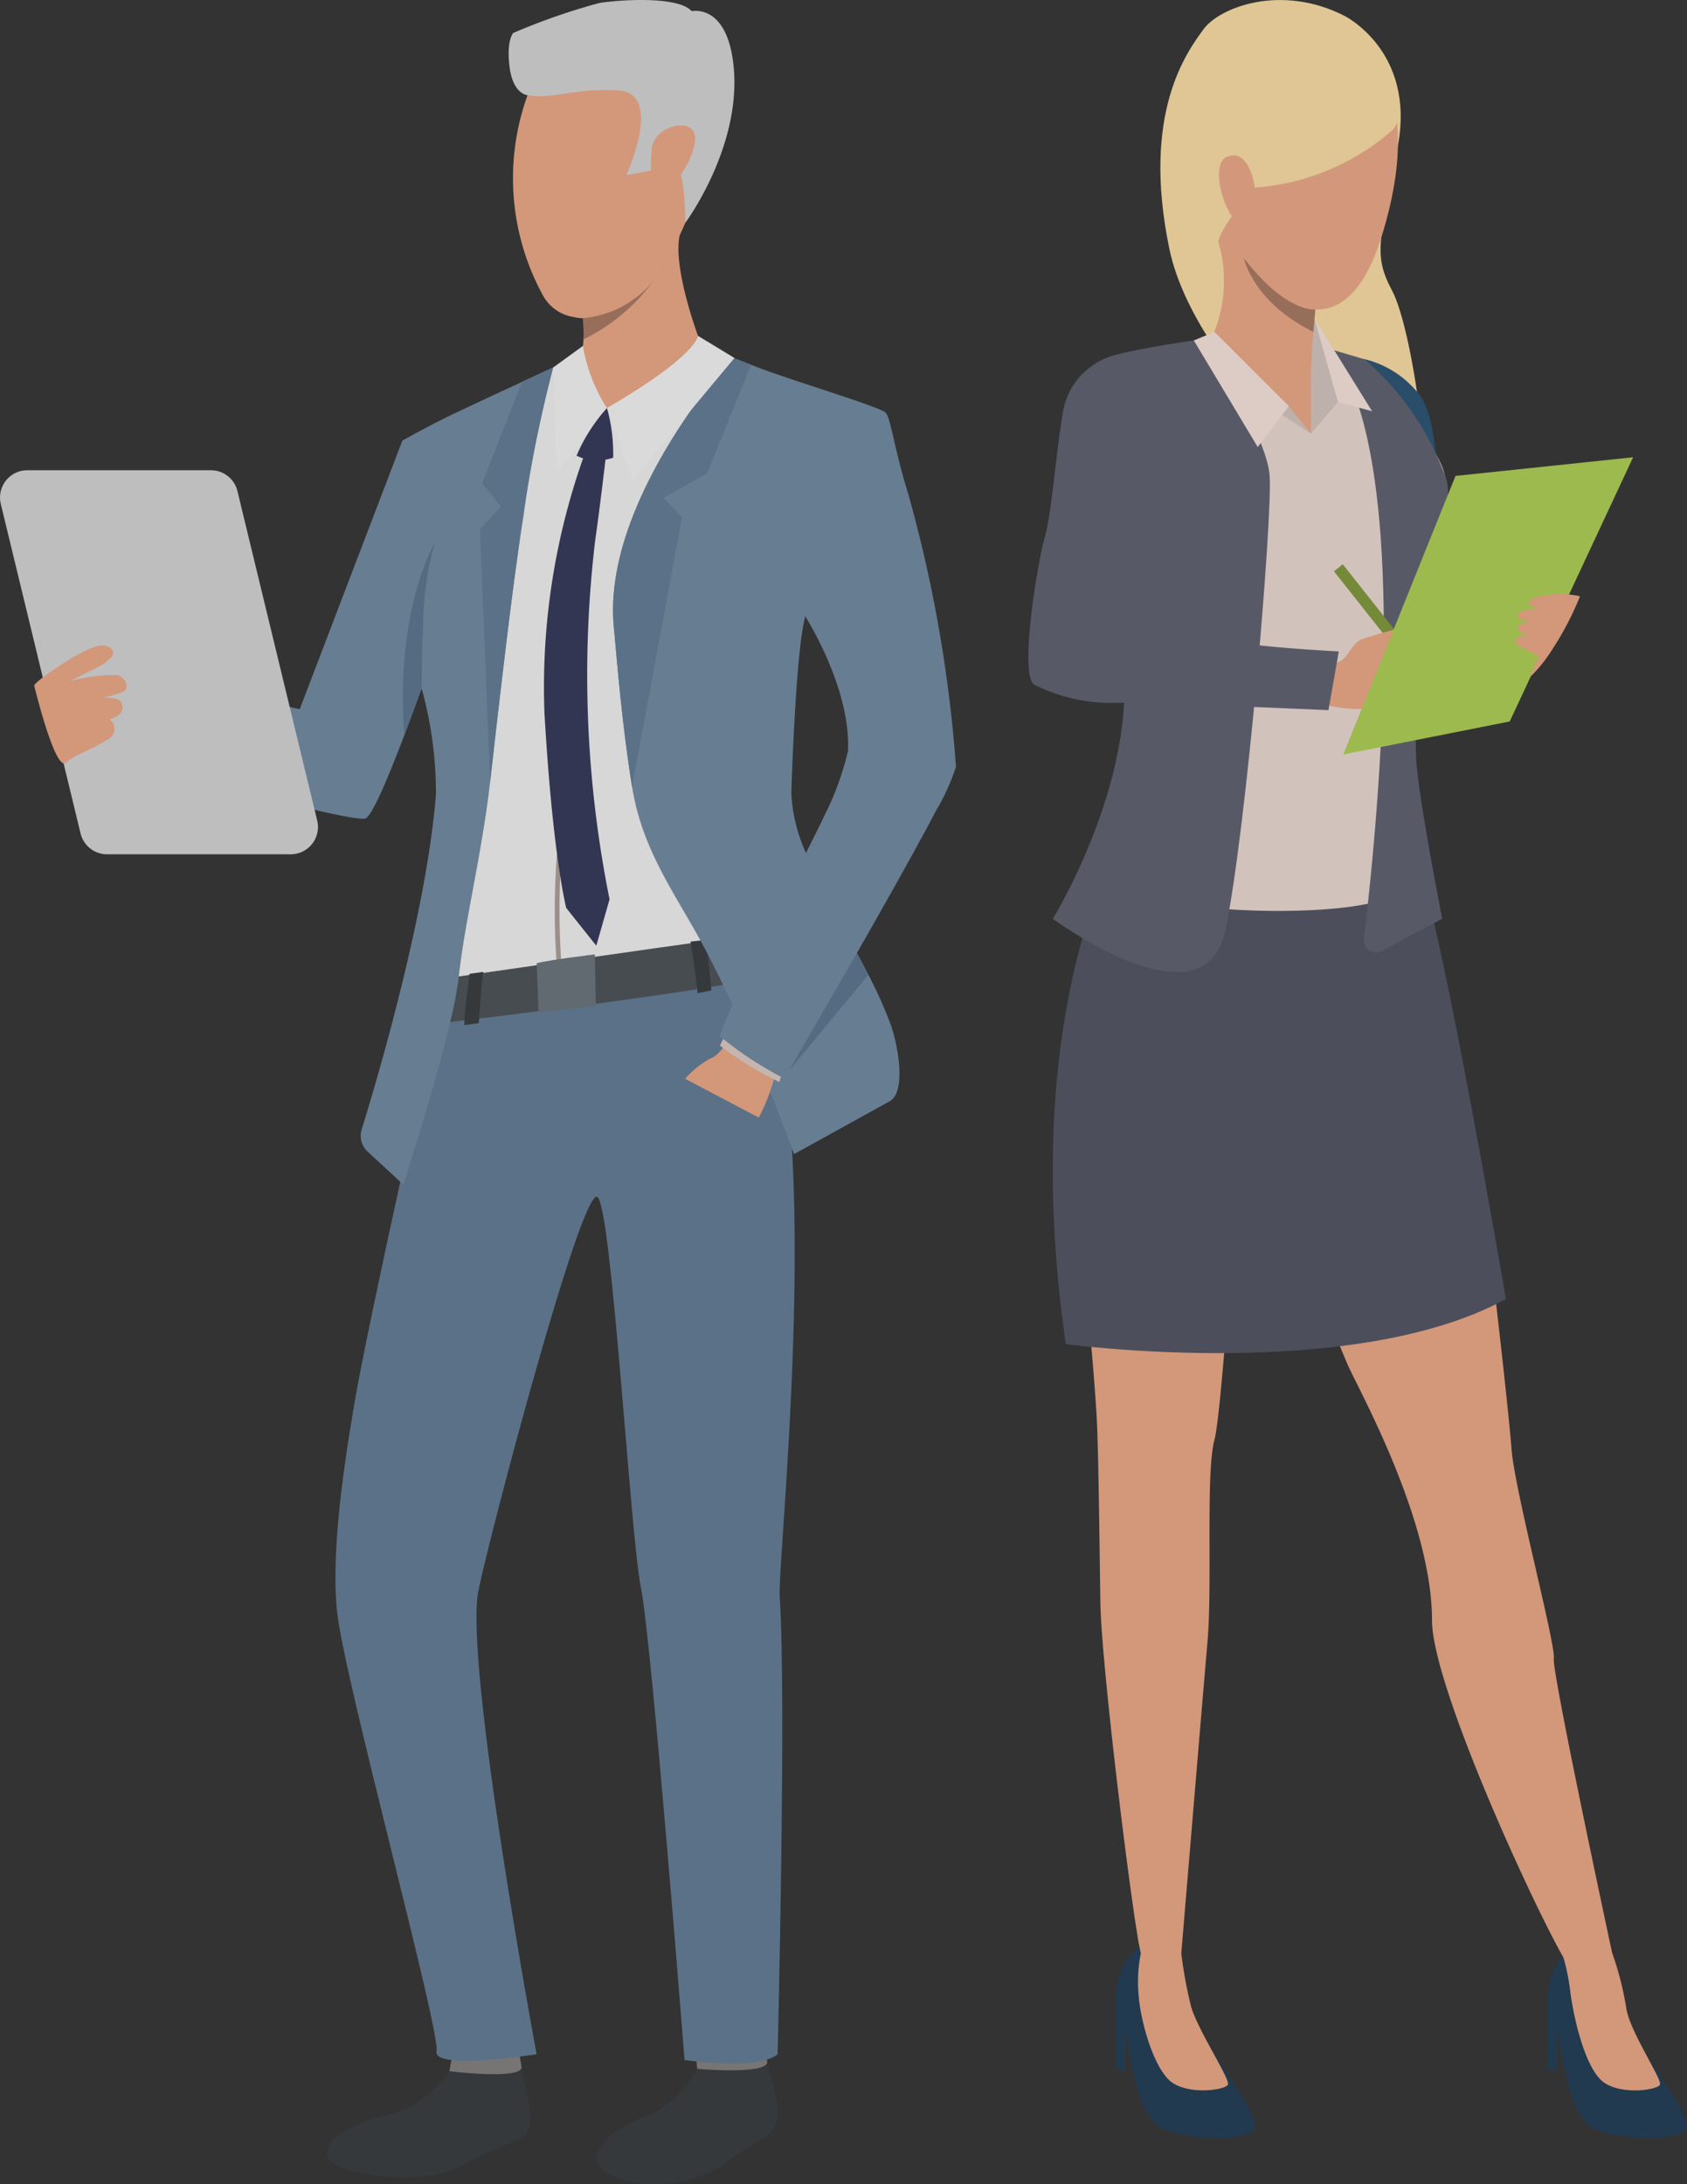 <svg xmlns="http://www.w3.org/2000/svg" width="97.882" height="126.678" viewBox="0 0 97.882 126.678">
  <rect x="0" y="0" width="97.882" height="126.678" fill="#333333" stroke="none"/>
  <g id="feedback_colaborador_icon" transform="translate(-222.231 -348.723)" opacity="0.85">
    <g id="Grupo_13505" data-name="Grupo 13505" transform="translate(-668.342 310.238)">
      <g id="Grupo_13471" data-name="Grupo 13471" transform="translate(957.903 38.484)">
        <g id="Grupo_13470" data-name="Grupo 13470" transform="translate(0 0)">
          <g id="Grupo_13469" data-name="Grupo 13469">
            <path id="Caminho_50984" data-name="Caminho 50984" d="M993.874,39.394s4.144,2.027,3.12,7.542-1.479,6.258-.332,8.413,2.5,11.347,1.467,13.09-12.769-7.657-14.4-15.543S984.764,41.5,985.7,40.2,990.215,37.537,993.874,39.394Z" transform="translate(-983.216 -38.484)" fill="#fddfa4"/>
          </g>
        </g>
      </g>
      <g id="Grupo_13472" data-name="Grupo 13472" transform="translate(969.709 59.305)">
        <path id="Caminho_50985" data-name="Caminho 50985" d="M1034.033,128.107a5.76,5.76,0,0,1,3.294,2.171c.824,1.213.891,3.908,1.01,4.415s1.693,6.25,1.693,6.25l-4.395,2.945Z" transform="translate(-1034.033 -128.107)" fill="#285173"/>
      </g>
      <g id="Grupo_13473" data-name="Grupo 13473" transform="translate(980.377 151.391)">
        <path id="Caminho_50986" data-name="Caminho 50986" d="M1085.521,530.6s2.868,3.86,2.474,4.473-3.409.7-5.245,0-1.879-5.224-2.71-7.168c-.348-.813.4-3.216,1.442-3.39a4.408,4.408,0,0,1,2.184.338S1082.582,527.592,1085.521,530.6Z" transform="translate(-1079.954 -524.48)" fill="#1d3b54"/>
      </g>
      <g id="Grupo_13475" data-name="Grupo 13475" transform="translate(981.242 151.335)">
        <g id="Grupo_13474" data-name="Grupo 13474">
          <path id="Caminho_50987" data-name="Caminho 50987" d="M1086.542,524.64a18.235,18.235,0,0,1,.824,3.214c.183,1.3,2.043,4.066,1.955,4.416s-2.448.666-3.409-.235-1.58-3.523-1.792-5.091a12.61,12.61,0,0,0-.446-2.182S1085.624,523.678,1086.542,524.64Z" transform="translate(-1083.674 -524.241)" fill="#eea886"/>
        </g>
      </g>
      <g id="Grupo_13476" data-name="Grupo 13476" transform="translate(955.314 151.393)">
        <path id="Caminho_50988" data-name="Caminho 50988" d="M977.74,530.673s2.764,3.8,2.371,4.408-3.409.7-5.245,0-1.879-5.224-2.71-7.168c-.348-.813.4-3.216,1.442-3.39a4.7,4.7,0,0,1,2.273.375S974.8,527.663,977.74,530.673Z" transform="translate(-972.07 -524.489)" fill="#1d3b54"/>
      </g>
      <g id="Grupo_13478" data-name="Grupo 13478" transform="translate(956.608 151.25)">
        <g id="Grupo_13477" data-name="Grupo 13477">
          <path id="Caminho_50989" data-name="Caminho 50989" d="M980.15,524.424a25.87,25.87,0,0,0,.568,3.059c.35,1.267,2.229,4.152,2.141,4.5s-2.447.666-3.409-.235-1.7-3.511-1.792-5.091a8.409,8.409,0,0,1,.218-2.61A2.135,2.135,0,0,1,980.15,524.424Z" transform="translate(-977.642 -523.872)" fill="#eea886"/>
        </g>
      </g>
      <g id="Grupo_13480" data-name="Grupo 13480" transform="translate(952.424 80.606)">
        <g id="Grupo_13479" data-name="Grupo 13479">
          <path id="Caminho_50990" data-name="Caminho 50990" d="M980.135,228.139s2.46,11.448,3.026,14.33,2.147,16.841,2.317,19.215,2.567,11.317,2.454,12.165,3.556,17.876,3.556,17.876a2.206,2.206,0,0,1-2.574.091c-.679-.472-8.049-15.943-8.049-20.181,0-5.859-4.332-13.507-4.892-14.818-5.193-12.177-4.17-15.9-4.849-16.691s-.737.489-1.133,2.24-1.242,16.9-1.751,18.819-.114,8.42-.4,11.7-1.523,18.1-1.523,18.1a1.347,1.347,0,0,1-2.309.039c-.29-.315-2.327-16.516-2.384-20.416s-.117-9.277-.226-10.964c-1.047-16.159-3.62-18.467.432-29.9C969.424,208.333,980.135,228.139,980.135,228.139Z" transform="translate(-959.63 -219.794)" fill="#eea886"/>
        </g>
      </g>
      <g id="Grupo_13481" data-name="Grupo 13481" transform="translate(951.656 85.751)">
        <path id="Caminho_50991" data-name="Caminho 50991" d="M961.074,241.942s-7.01,9.811-3.992,30.683c0,0,16.628,2.261,25.536-2.616,0,0-3.683-21.519-5.018-24.868S961.074,241.942,961.074,241.942Z" transform="translate(-956.327 -241.941)" fill="#505461"/>
      </g>
      <g id="Grupo_13482" data-name="Grupo 13482" transform="translate(980.387 154.477)">
        <path id="Caminho_50992" data-name="Caminho 50992" d="M1080,537.767v4.042h.524v-3.124Z" transform="translate(-1079.996 -537.767)" fill="#1d3b54"/>
      </g>
      <g id="Grupo_13483" data-name="Grupo 13483" transform="translate(955.324 154.477)">
        <path id="Caminho_50993" data-name="Caminho 50993" d="M972.112,537.767v4.042h.525v-3.124Z" transform="translate(-972.112 -537.767)" fill="#1d3b54"/>
      </g>
      <g id="Grupo_13484" data-name="Grupo 13484" transform="translate(952.983 57.737)">
        <path id="Caminho_50994" data-name="Caminho 50994" d="M974.866,121.491a27,27,0,0,0,3.479,1.4c.9.18,4.376,4.7,4.986,6.35s0,4.125-1.255,7.031-.072,3.874-.646,6.78a67.619,67.619,0,0,0-.969,10.672c.108,1.614-14.509,1.919-17.845-1.022,0,0,3.353-5.022,3.783-5.739s.072-4.628-.323-5.632-3.021-9.546-3.021-9.546-2.148-6.56-.208-8.067c1.686-1.309,6.281-1.776,7.106-2.063A14.089,14.089,0,0,1,974.866,121.491Z" transform="translate(-962.037 -121.356)" fill="#eddad3"/>
      </g>
      <g id="Grupo_13485" data-name="Grupo 13485" transform="translate(966.561 56.953)">
        <path id="Caminho_50995" data-name="Caminho 50995" d="M1020.56,124.659l1.569-1.838-1.363-4.838A31.946,31.946,0,0,0,1020.56,124.659Z" transform="translate(-1020.485 -117.983)" fill="#d6c5be"/>
      </g>
      <g id="Grupo_13486" data-name="Grupo 13486" transform="translate(960.901 51.356)">
        <path id="Caminho_50996" data-name="Caminho 50996" d="M1002.262,97.426s-.071.648-.155,1.543c-.036.4-.076.843-.113,1.3a29.587,29.587,0,0,0-.141,3.435s-2.684,2.69-5.736-3.138a8,8,0,0,0,.317-5.677C995.469,91.618,1002.262,97.426,1002.262,97.426Z" transform="translate(-996.118 -93.891)" fill="#eea886"/>
      </g>
      <g id="Grupo_13487" data-name="Grupo 13487" transform="translate(963.548 61.172)">
        <path id="Caminho_50997" data-name="Caminho 50997" d="M1010.6,136.143V138.6l-3.089-2.308Z" transform="translate(-1007.514 -136.143)" fill="#eea886"/>
      </g>
      <g id="Grupo_13488" data-name="Grupo 13488" transform="translate(959.637 57.737)">
        <path id="Caminho_50998" data-name="Caminho 50998" d="M997.679,127.248l-1.282-1.587-4.32-4.305-1.4,1.346Z" transform="translate(-990.68 -121.355)" fill="#d6c5be"/>
      </g>
      <g id="Grupo_13489" data-name="Grupo 13489" transform="translate(951.654 58.149)">
        <path id="Caminho_50999" data-name="Caminho 50999" d="M965.1,123.128s3.625,5.5,3.8,7.923-1.347,20.534-2.565,26.356-10.015-.657-10.015-.657,5.912-9.569,3.643-17.23-3.094-10.725-3.094-10.725.781-4.267,3.547-4.867C962.837,123.4,965.1,123.128,965.1,123.128Z" transform="translate(-956.315 -123.128)" fill="#5d606e"/>
      </g>
      <g id="Grupo_13490" data-name="Grupo 13490" transform="translate(967.728 58.721)">
        <path id="Caminho_51000" data-name="Caminho 51000" d="M1032.293,133.227s.654,2.313-1.893,7.427c0,0,.041,6.545.112,8.59s1.517,9.4,1.517,9.4l-3.481,1.853a.711.711,0,0,1-1.065-.7c.714-5.884,3.034-28.2-1.979-34.2l2.012.593A16.285,16.285,0,0,1,1032.293,133.227Z" transform="translate(-1025.505 -125.593)" fill="#5d606e"/>
      </g>
      <g id="Grupo_13491" data-name="Grupo 13491" transform="translate(966.843 56.953)">
        <path id="Caminho_51001" data-name="Caminho 51001" d="M1023.061,122.821l1.978.546-3.34-5.385Z" transform="translate(-1021.698 -117.983)" fill="#fae6de"/>
      </g>
      <g id="Grupo_13492" data-name="Grupo 13492" transform="translate(959.839 57.737)">
        <path id="Caminho_51002" data-name="Caminho 51002" d="M997.064,125.661l-1.806,2.367-3.709-6.182,1.2-.491Z" transform="translate(-991.549 -121.355)" fill="#fae6de"/>
      </g>
      <rect id="Retângulo_3278" data-name="Retângulo 3278" width="0.654" height="7.734" transform="translate(967.97 71.616) rotate(-38.345)" fill="#7f9939"/>
      <path id="Caminho_51003" data-name="Caminho 51003" d="M1022.764,199.256a1.4,1.4,0,0,0,.76-.219c.52-.392.708-1.359,1.626-1.288s1.344,2.951,1.115,3.5-1.506.818-3.391.442S1022.764,199.256,1022.764,199.256Z" transform="translate(-55.091 -122.262)" fill="#eea886"/>
      <path id="Caminho_51004" data-name="Caminho 51004" d="M1033.021,194.338a28.713,28.713,0,0,1,2.845-.78c1.337-.289,2.935-.384,3.09-.152.173.258-1.3.481-2.613.853-1.206.342-.919.468-.919.468s-.079-.04,1.3-.169c1.481-.138,3.006-.135,3.156.161.073.144.022.241-.511.377.32-.015.366.068.378.2.064.667-2.1,1.2-2.954,1.408.66-.158,1.158-.206.92.241-.272.511-3.354,1.129-4.441,1.453C1032.084,198.748,1033.021,194.338,1033.021,194.338Z" transform="translate(-63.278 -118.831)" fill="#eea886"/>
      <path id="Caminho_51005" data-name="Caminho 51005" d="M956.261,126.822c-.908-.294-3.574.651-4.025,3.385s-.631,5.768-1.052,7.24-1.492,7.995-.591,8.535a10.209,10.209,0,0,0,5,1.035c2.472,0,12.058.43,12.058.43l.6-3.405s-3.641-.188-5.527-.474c-1.679-.255-4.007-.969-6.746-1.27a45.92,45.92,0,0,1,1-5.182C957.4,135.976,960.347,128.144,956.261,126.822Z" transform="translate(0 -67.776)" fill="#5d606e"/>
      <g id="Grupo_13493" data-name="Grupo 13493" transform="translate(968.513 65.002)">
        <path id="Caminho_51006" data-name="Caminho 51006" d="M1028.887,169.867l9.656-1.915,7.161-15.323-10.307,1.083Z" transform="translate(-1028.887 -152.628)" fill="#afd154"/>
      </g>
      <g id="Grupo_13495" data-name="Grupo 13495" transform="translate(978.479 72.939)">
        <g id="Grupo_13494" data-name="Grupo 13494">
          <path id="Caminho_51007" data-name="Caminho 51007" d="M1072.678,191.577a7.846,7.846,0,0,0,1-1.18,17.557,17.557,0,0,0,1.873-3.48,5.242,5.242,0,0,0-2.847.153c-.415.374.409.52.409.52s-1.252.129-1.163.483.844.256.844.256-1.008.193-.855.5.637.307.637.307-.893.112-.783.451,1.524.659,1.335.941A6.625,6.625,0,0,0,1072.678,191.577Z" transform="translate(-1071.784 -186.79)" fill="#eea886"/>
        </g>
      </g>
      <g id="Grupo_13498" data-name="Grupo 13498" transform="translate(960.023 39.83)">
        <g id="Grupo_13497" data-name="Grupo 13497">
          <g id="Grupo_13496" data-name="Grupo 13496">
            <path id="Caminho_51008" data-name="Caminho 51008" d="M1000.276,44.452s6.018,1.891,2.751,12.276-11.485-1.2-10.625-7.531S1000.276,44.452,1000.276,44.452Z" transform="translate(-992.339 -44.276)" fill="#eea987"/>
          </g>
        </g>
      </g>
      <g id="Grupo_13501" data-name="Grupo 13501" transform="translate(959.548 38.996)">
        <g id="Grupo_13500" data-name="Grupo 13500" transform="translate(0 0)">
          <g id="Grupo_13499" data-name="Grupo 13499">
            <path id="Caminho_51009" data-name="Caminho 51009" d="M1002.075,47.756a13.575,13.575,0,0,1-7.994,3.3s-1.923,2.255-2.071,3.14c0,0-4.465-7.61,1.023-12.172S1004.092,45.876,1002.075,47.756Z" transform="translate(-990.297 -40.686)" fill="#fddfa4"/>
          </g>
        </g>
      </g>
      <g id="Grupo_13504" data-name="Grupo 13504" transform="translate(961.304 47.495)">
        <g id="Grupo_13503" data-name="Grupo 13503" transform="translate(0)">
          <g id="Grupo_13502" data-name="Grupo 13502">
            <path id="Caminho_51010" data-name="Caminho 51010" d="M999.941,79.347c-.039-.756-.5-2.476-1.628-1.994s.069,3.984.814,3.769C999.127,81.121,1000.033,81.135,999.941,79.347Z" transform="translate(-997.853 -77.269)" fill="#eea987"/>
          </g>
        </g>
      </g>
      <path id="Caminho_51011" data-name="Caminho 51011" d="M1008.215,105.936c-.036.4-.076.843-.113,1.3h0c-3.479-1.718-4.012-4.2-4.028-4.272C1006.552,106.17,1008.215,105.936,1008.215,105.936Z" transform="translate(-41.325 -49.502)" fill="#a77860"/>
    </g>
    <g id="Grupo_13539" data-name="Grupo 13539" transform="translate(-964.815 320.923)">
      <g id="Grupo_13506" data-name="Grupo 13506" transform="translate(1206.035 147.538)">
        <path id="Caminho_51012" data-name="Caminho 51012" d="M1275.735,542.751a6.444,6.444,0,0,1-3.275,2.479c-1.911.44-3.8,1.141-3.81,2.348s5.528,1.926,7.716.71c3.265-1.815,3.6-1.268,3.959-2.176s-.435-3.334-.411-3.622C1279.943,542.133,1275.735,542.751,1275.735,542.751Z" transform="translate(-1268.651 -542.379)" fill="#353a3d"/>
      </g>
      <g id="Grupo_13507" data-name="Grupo 13507" transform="translate(1213.116 146.312)">
        <path id="Caminho_51013" data-name="Caminho 51013" d="M1299.3,537.7a8.68,8.68,0,0,0-.211,1.006c.037.021,4.308.53,4.179-.261-.1-.641-.254-1.338-.254-1.338Z" transform="translate(-1299.081 -537.107)" fill="#81807e"/>
      </g>
      <g id="Grupo_13508" data-name="Grupo 13508" transform="translate(1221.693 147.269)">
        <path id="Caminho_51014" data-name="Caminho 51014" d="M1341.741,541.728a6,6,0,0,1-2.633,2.615c-1.775.71-3.2,1.526-3.167,2.7s4.341,2.367,7.475.111c1.98-1.425,2.607-1.432,2.925-2.33s-.552-3.23-.54-3.512C1345.816,540.964,1341.741,541.728,1341.741,541.728Z" transform="translate(-1335.941 -541.222)" fill="#353a3d"/>
      </g>
      <g id="Grupo_13509" data-name="Grupo 13509" transform="translate(1227.445 146.004)">
        <path id="Caminho_51015" data-name="Caminho 51015" d="M1360.66,536.542a9.621,9.621,0,0,0,.049,1.013c.037.019,4.165.359,4.06-.415a6.353,6.353,0,0,0-.4-1.356Z" transform="translate(-1360.66 -535.784)" fill="#81807e"/>
      </g>
      <g id="Grupo_13510" data-name="Grupo 13510" transform="translate(1206.509 82.645)">
        <path id="Caminho_51016" data-name="Caminho 51016" d="M1276.487,268.031s-3.835,16.917-4.711,22.07c-.746,4.386-1.34,8.953-.983,12.119.442,3.92,5.991,24.235,5.759,25.384s5.807.184,5.807.184-4.22-22.661-3.378-26.879c.625-3.123,6.095-23.874,6.934-22.81s1.878,19.584,2.5,22.658,2.527,27.365,2.527,27.365,4.262.629,5.4-.335c0,0,.518-20.742.123-26.5-.151-2.2,2.573-26.337-.92-36.055C1293.7,260.092,1276.487,268.031,1276.487,268.031Z" transform="translate(-1270.687 -263.498)" fill="#627b95"/>
      </g>
      <g id="Grupo_13511" data-name="Grupo 13511" transform="translate(1210.689 47.864)">
        <path id="Caminho_51017" data-name="Caminho 51017" d="M1313.708,117.4l-8.167-3.374-6.988.589h0l-1.444.66-8.457,4.381,2.206,16.115c.748,2.886-.577,8.494-.726,11.48a5.582,5.582,0,0,0,.681,3.464h0l18.2-2.559h0s.806-5.72.868-8.811Z" transform="translate(-1288.651 -114.025)" fill="#f3f3f3"/>
      </g>
      <g id="Grupo_13512" data-name="Grupo 13512" transform="translate(1212.309 81.994)">
        <path id="Caminho_51018" data-name="Caminho 51018" d="M1296.154,263.258s-.419.5-.54,2.625c0,0,17.235-2.011,19.057-2.8,0,0,.071-2.34-.316-2.38C1313.931,260.654,1296.154,263.258,1296.154,263.258Z" transform="translate(-1295.614 -260.699)" fill="#495055"/>
      </g>
      <g id="Grupo_13513" data-name="Grupo 13513" transform="translate(1220.508 41.106)">
        <path id="Caminho_51019" data-name="Caminho 51019" d="M1337.888,91.157c-.054,2.7-5.291,4.185-5.291,4.185s-2.191-2.746-1.667-3.009c.206-.1.289-.513.315-.973a9.531,9.531,0,0,0-.03-1.227c-.015-.191-.03-.314-.03-.314s.748-.79,1.7-1.73c1.663-1.645,3.95-3.752,3.954-2.914a.746.746,0,0,1-.019.159C1336.417,87.22,1337.888,91.157,1337.888,91.157Z" transform="translate(-1330.849 -84.984)" fill="#eea886"/>
      </g>
      <g id="Grupo_13514" data-name="Grupo 13514" transform="translate(1227.113 82.31)">
        <path id="Caminho_51020" data-name="Caminho 51020" d="M1359.233,262.157s.376,2.372.409,2.99l.8-.159s-.219-2.51-.349-2.931Z" transform="translate(-1359.233 -262.058)" fill="#353a3d"/>
      </g>
      <g id="Grupo_13515" data-name="Grupo 13515" transform="translate(1213.978 84.163)">
        <path id="Caminho_51021" data-name="Caminho 51021" d="M1303.1,270.136s-.3,2.156-.309,2.971l.844-.11s.173-2.693.269-2.974Z" transform="translate(-1302.787 -270.023)" fill="#353a3d"/>
      </g>
      <g id="Grupo_13516" data-name="Grupo 13516" transform="translate(1220.353 43.316)">
        <path id="Caminho_51022" data-name="Caminho 51022" d="M1335.362,94.48h0c-.01.016-.232.348-.611.825a10.973,10.973,0,0,1-4.015,3.34,9.534,9.534,0,0,0-.03-1.227,2.727,2.727,0,0,1-.52-.063,16.178,16.178,0,0,1,1.139-1.667l1.051-.314Z" transform="translate(-1330.185 -94.48)" fill="#a77860"/>
      </g>
      <g id="Grupo_13517" data-name="Grupo 13517" transform="translate(1216.822 32.243)">
        <path id="Caminho_51023" data-name="Caminho 51023" d="M1324.721,55.984c-.453.986-.884,1.7-1.005,1.983h0a3.505,3.505,0,0,1-.611.825,6.038,6.038,0,0,1-4.045,2.113,2.728,2.728,0,0,1-.52-.063,2.474,2.474,0,0,1-1.8-1.245,14.163,14.163,0,0,1-.9-11.628s8.933-2.526,10.331.163C1327.147,50.019,1325.785,53.668,1324.721,55.984Z" transform="translate(-1315.007 -46.894)" fill="#eea886"/>
      </g>
      <g id="Grupo_13518" data-name="Grupo 13518" transform="translate(1216.558 27.8)">
        <path id="Caminho_51024" data-name="Caminho 51024" d="M1314.966,33.319s-.83-.046-1.035-1.619c-.2-1.554.207-1.985.207-1.985a36.942,36.942,0,0,1,5.013-1.745c1.324-.2,4.581-.393,5.345.479,0,0,1.854-.431,2.36,2.648.8,4.885-2.731,9.628-2.731,9.628s.03-3.191-.674-3.614-1.311.583-1.311.583l-1.44.258s2.187-4.721-.436-4.9S1316.468,33.593,1314.966,33.319Z" transform="translate(-1313.875 -27.8)" fill="#d6d6d6"/>
      </g>
      <g id="Grupo_13519" data-name="Grupo 13519" transform="translate(1224.816 35.076)">
        <path id="Caminho_51025" data-name="Caminho 51025" d="M1349.408,60.415c.137-1.406,2.68-1.943,2.51-.469s-1.422,2.889-2,2.84S1349.3,61.486,1349.408,60.415Z" transform="translate(-1349.362 -59.068)" fill="#eea886"/>
      </g>
      <g id="Grupo_13520" data-name="Grupo 13520" transform="translate(1222.616 48.531)">
        <path id="Caminho_51026" data-name="Caminho 51026" d="M1359.8,140.643c0-.029,0-.061,0-.093a79.58,79.58,0,0,0-2.765-15.747c-.827-2.651-1.018-4.5-1.338-4.732-.555-.4-5.491-1.858-7.585-2.679-.944-.372-.911-.356-1.288-.5a33.961,33.961,0,0,0-2.323,2.966c-2.162,3.076-4.98,8.056-4.548,12.655.138,1.476.31,3.6.6,5.974.025.2.051.408.076.615.07.548.146,1.106.229,1.672q.075.509.157,1.026c.573,3.565,2.368,6,3.962,8.9l.041.074.023.042.1.187c.054.1.109.2.163.307.031.059.062.118.093.178.305.585.6,1.184.893,1.785.188.388.371.777.551,1.165.018.04.037.08.056.121l.67,1.557.438,1.018.307.715.254.593c.181.422.339.791.448,1.05.082.193.137.324.155.368.548,1.372.944,2.431,1.127,2.927.073.2.112.307.112.307l5.513-3.043c1.047-.524.5-3.346.106-4.448a25.263,25.263,0,0,0-1.306-2.914c-.213-.415-.435-.836-.662-1.26,1.725-3.014,3.473-6.123,4.581-8.236A12.579,12.579,0,0,0,1359.8,140.643Zm-8.766-8.627a.131.131,0,0,1,0-.019c0-.009,0-.017.007-.025s.007-.027.011-.041,0-.013.005-.02a.016.016,0,0,1,0-.005.022.022,0,0,0,0-.006s2.682,4.192,2.48,7.833a17.226,17.226,0,0,1-1.415,3.836s0,0,0,0c-.3.669-.631,1.391-.985,2.146-.013-.031-.026-.063-.039-.094a9.512,9.512,0,0,1-.846-3.452S1350.486,134.181,1351.036,132.016Z" transform="translate(-1339.909 -116.892)" fill="#7089a2"/>
      </g>
      <g id="Grupo_13521" data-name="Grupo 13521" transform="translate(1190.829 49.149)">
        <path id="Caminho_51027" data-name="Caminho 51027" d="M1204.426,136.609l12.484,2.719,5.951-15.562c.132-.1,1.838-1.022,2.967-1.56,1.176-.56,2.664-1.251,3.984-1.86.631-.292,1.225-.564,1.726-.795l.042.033a73.585,73.585,0,0,0-1.69,8.578,0,0,0,0,1,0,0q-.048.309-.1.629c0,.024-.008.05-.011.074-.021.142-.044.285-.065.431,0,.017-.005.034-.008.051-.015.1-.029.2-.043.3q-.054.363-.108.739c-.425,2.981-1.022,8.055-1.6,13.177v0c-.453,4.037-1.486,8.18-1.814,11.271,0,0,0,0,0,.006a21.428,21.428,0,0,1-.429,2.324c-.023.1-.048.207-.073.313-.923,3.9-2.716,9.425-2.716,9.425l-.522-.482-1.547-1.428a1.253,1.253,0,0,1-.347-1.294c.858-2.767,3.773-12.561,4.307-19.446a.018.018,0,0,0,0-.006,22.881,22.881,0,0,0-.832-6.133c-.007.017-.013.033-.018.05-.307.854-.647,1.782-.99,2.686h0c-.92,2.426-1.862,4.675-2.253,4.818-.872.321-17.311-4.174-17.424-4.819Z" transform="translate(-1203.303 -119.55)" fill="#7089a2"/>
      </g>
      <g id="Grupo_13522" data-name="Grupo 13522" transform="translate(1222.616 48.53)">
        <path id="Caminho_51028" data-name="Caminho 51028" d="M1345.371,123.6l-2.548,1.437,1.089,1.11-2.9,15.649c-.591-3.668-.86-7.152-1.06-9.288-.667-7.11,6.43-15.13,6.871-15.622.341.129.709.272,1.089.423Z" transform="translate(-1339.909 -116.89)" fill="#627b95"/>
      </g>
      <g id="Grupo_13523" data-name="Grupo 13523" transform="translate(1214.895 49.113)">
        <path id="Caminho_51029" data-name="Caminho 51029" d="M1310.979,119.393a82.439,82.439,0,0,0-2.061,10.87c-.425,2.981-1.022,8.055-1.6,13.176l-.593-14.656,1.213-1.315-1.079-1.348,2.309-5.9c.631-.292,1.225-.564,1.726-.795Z" transform="translate(-1306.729 -119.393)" fill="#627b95"/>
      </g>
      <g id="Grupo_13524" data-name="Grupo 13524" transform="translate(1222.256 47.279)">
        <path id="Caminho_51030" data-name="Caminho 51030" d="M1345.766,112.795l-2.113-1.283s-.059,1.158-5.291,4.185l1.486,4.184Z" transform="translate(-1338.362 -111.512)" fill="#f7f7f7"/>
      </g>
      <g id="Grupo_13525" data-name="Grupo 13525" transform="translate(1219.145 47.863)">
        <path id="Caminho_51031" data-name="Caminho 51031" d="M1326.713,114.02a9.841,9.841,0,0,0,1.391,3.6l-2.9,3.78-.211-6.131Z" transform="translate(-1324.993 -114.02)" fill="#f7f7f7"/>
      </g>
      <g id="Grupo_13526" data-name="Grupo 13526" transform="translate(1220.5 51.464)">
        <path id="Caminho_51032" data-name="Caminho 51032" d="M1332.579,129.495a9.874,9.874,0,0,1,.359,2.877,2.743,2.743,0,0,1-2.124-.112A9.887,9.887,0,0,1,1332.579,129.495Z" transform="translate(-1330.815 -129.495)" fill="#323657"/>
      </g>
      <g id="Grupo_13528" data-name="Grupo 13528" transform="translate(1219.216 77.341)">
        <g id="Grupo_13527" data-name="Grupo 13527">
          <path id="Caminho_51033" data-name="Caminho 51033" d="M1325.44,247.245a42.533,42.533,0,0,1,0-6.54l.269.017a43.553,43.553,0,0,0,0,6.47Z" transform="translate(-1325.296 -240.705)" fill="#ad9f99"/>
        </g>
      </g>
      <g id="Grupo_13529" data-name="Grupo 13529" transform="translate(1218.185 83.15)">
        <path id="Caminho_51034" data-name="Caminho 51034" d="M1324.24,265.667s-2.536.3-3.375.512l.11,2.843,3.321-.354Z" transform="translate(-1320.866 -265.667)" fill="#69737a"/>
      </g>
      <g id="Grupo_13530" data-name="Grupo 13530" transform="translate(1218.586 53.711)">
        <path id="Caminho_51035" data-name="Caminho 51035" d="M1325.01,139.469a39.91,39.91,0,0,0-2.367,15.137c.478,8.289,1.263,11.295,1.263,11.295l1.744,2.187.769-2.688a65.932,65.932,0,0,1-.829-20.852c.274-1.863.68-5.395.68-5.395Z" transform="translate(-1322.592 -139.154)" fill="#323657"/>
      </g>
      <g id="Grupo_13531" data-name="Grupo 13531" transform="translate(1226.798 87.748)">
        <path id="Caminho_51036" data-name="Caminho 51036" d="M1360.587,285.437s-.607,1.214-1.214,1.416a5.258,5.258,0,0,0-1.491,1.189l4.273,2.251a11.7,11.7,0,0,0,1.189-3.641C1363.394,285.235,1360.587,285.437,1360.587,285.437Z" transform="translate(-1357.881 -285.427)" fill="#eea886"/>
      </g>
      <g id="Grupo_13532" data-name="Grupo 13532" transform="translate(1228.815 87.871)">
        <path id="Caminho_51037" data-name="Caminho 51037" d="M1366.831,285.958l-.283.569a19.553,19.553,0,0,0,3.446,2.111l.251-.758Z" transform="translate(-1366.548 -285.958)" fill="#decbc4"/>
      </g>
      <g id="Grupo_13533" data-name="Grupo 13533" transform="translate(1228.815 74.211)">
        <path id="Caminho_51038" data-name="Caminho 51038" d="M1366.548,240.937a20.833,20.833,0,0,0,3.748,2.457l5.765-10.369-2.987-5.775S1366.683,239.925,1366.548,240.937Z" transform="translate(-1366.548 -227.251)" fill="#7089a2"/>
      </g>
      <g id="Grupo_13534" data-name="Grupo 13534" transform="translate(1210.421 59.322)">
        <path id="Caminho_51039" data-name="Caminho 51039" d="M1288.675,168.031c-.094,1.918-.08,3.622-.08,3.622h0c0,.009,0,.061-.007.147,0-.032-.008-.064-.012-.1-.307.854-.647,1.782-.99,2.686a28.919,28.919,0,0,1-.077-2.927c.137-5.378,1.829-8.2,1.829-8.2A18.276,18.276,0,0,0,1288.675,168.031Z" transform="translate(-1287.5 -163.265)" fill="#5a748f"/>
      </g>
      <g id="Grupo_13535" data-name="Grupo 13535" transform="translate(1232.811 83.073)">
        <path id="Caminho_51040" data-name="Caminho 51040" d="M1388.336,266.6l-4.615,5.574,3.953-6.833C1387.9,265.76,1388.124,266.18,1388.336,266.6Z" transform="translate(-1383.721 -265.336)" fill="#5a748f"/>
      </g>
      <g id="Grupo_13536" data-name="Grupo 13536" transform="translate(1187.046 55.072)">
        <path id="Caminho_51041" data-name="Caminho 51041" d="M1203.912,167.274h-10.655a1.582,1.582,0,0,1-1.537-1.21l-4.628-19.108a1.582,1.582,0,0,1,1.538-1.954h10.655a1.582,1.582,0,0,1,1.538,1.21l4.628,19.108A1.582,1.582,0,0,1,1203.912,167.274Z" transform="translate(-1187.046 -145.002)" fill="#d6d6d6"/>
      </g>
      <g id="Grupo_13538" data-name="Grupo 13538" transform="translate(1189.031 65.237)">
        <g id="Grupo_13537" data-name="Grupo 13537" transform="translate(0)">
          <path id="Caminho_51042" data-name="Caminho 51042" d="M1197.425,195.481c.521-.483,1.527-.763,2.388-1.338a.676.676,0,0,0,.142-1.169c.885-.3.79-.708.677-.983-.153-.372-1.12-.266-1.12-.266a9.533,9.533,0,0,0,1.223-.349c.357-.158.236-.779-.312-.976a9.786,9.786,0,0,0-2.783.354s.365-.178,1.466-.731,1.344-1.056.694-1.3c-.452-.168-1.339.184-3.043,1.329-1.283.862-1.178.974-1.178.974S1196.8,196.058,1197.425,195.481Z" transform="translate(-1195.576 -188.686)" fill="#eea886"/>
        </g>
      </g>
    </g>
  </g>
</svg>

